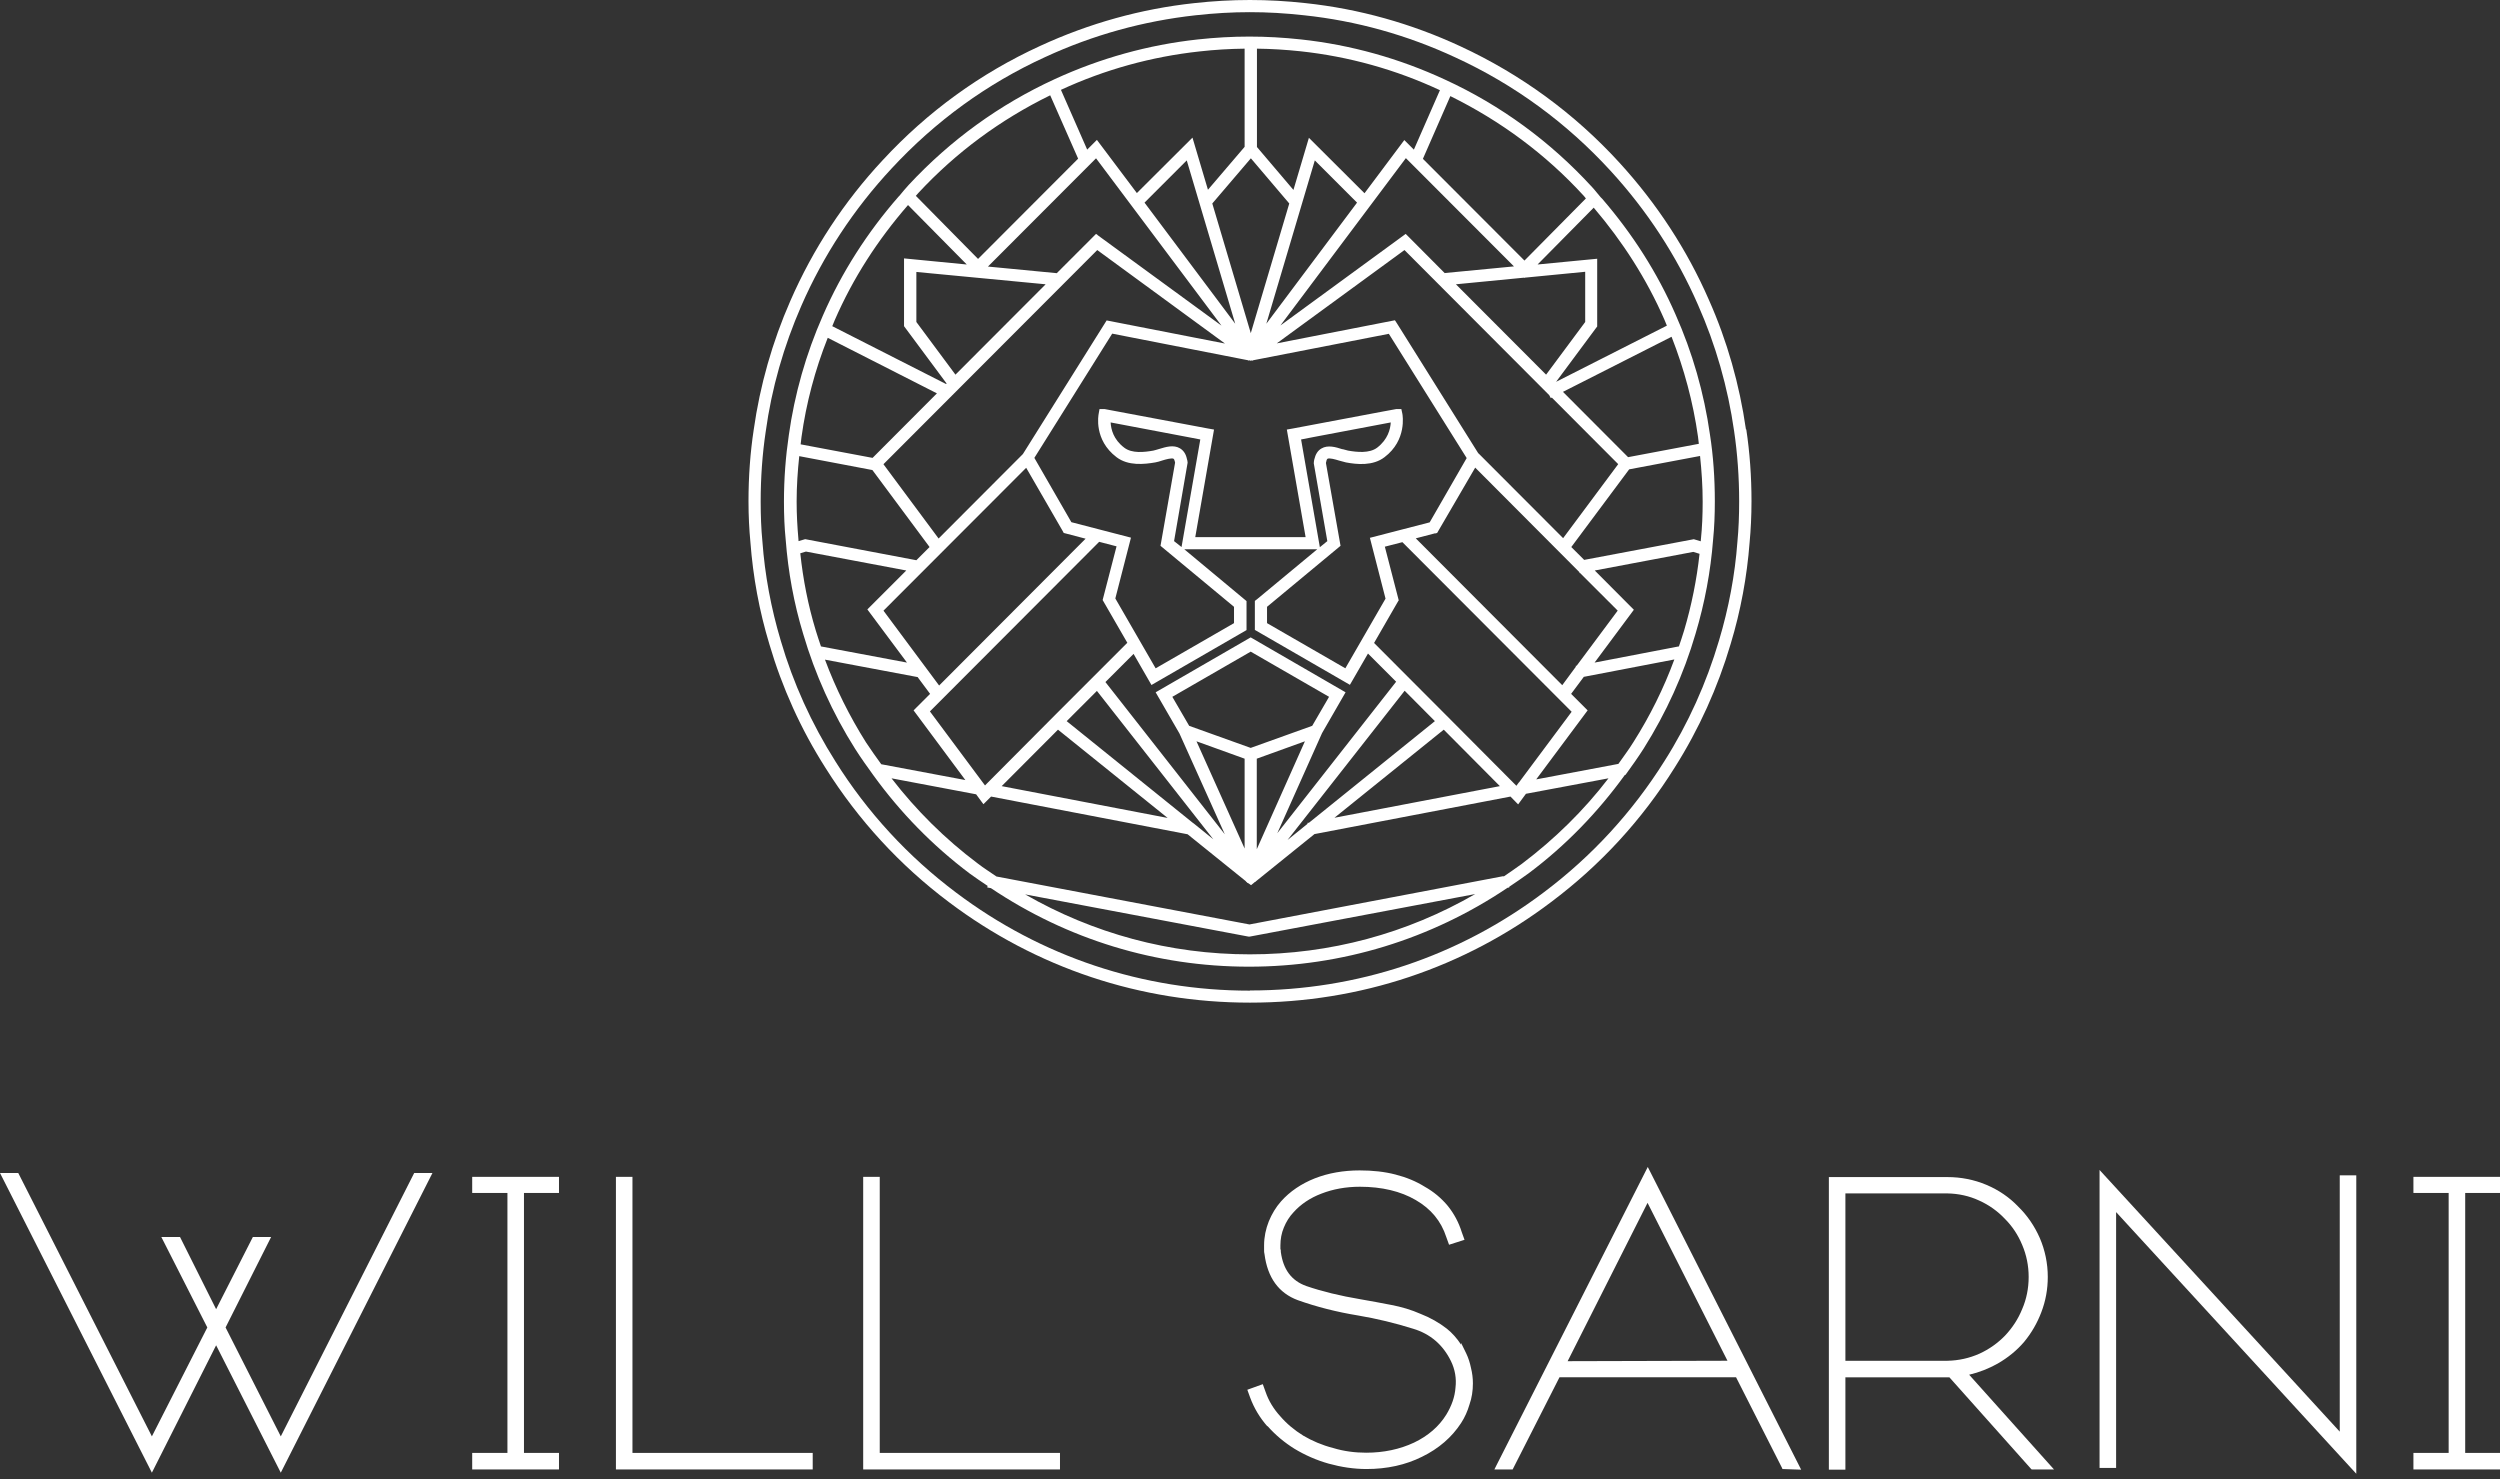 <svg width="267" height="158" viewBox="0 0 267 158" fill="none" xmlns="http://www.w3.org/2000/svg">
<rect x="0" y="0" width="267" height="158" fill="#333333" stroke="none"/>
<path d="M173.605 82.753C174.273 81.825 174.941 80.897 175.553 79.932C177.947 76.128 179.822 72.008 181.084 67.683C182.067 64.399 182.698 61.021 182.958 57.643C183.088 56.363 183.144 54.989 183.144 53.542C183.144 51.092 182.977 48.68 182.624 46.415C181.993 41.961 180.75 37.637 178.95 33.592C177.001 29.119 174.347 24.98 171.118 21.232L170.951 21.065C170.635 20.712 170.357 20.322 170.041 19.988C165.587 15.126 160.298 11.247 154.322 8.5C149.442 6.236 144.264 4.789 138.956 4.213C135.189 3.805 131.681 3.805 127.914 4.213C122.643 4.789 117.502 6.218 112.659 8.445C106.757 11.154 101.505 14.959 97.051 19.747C96.698 20.118 96.401 20.508 96.067 20.898L95.975 20.99C92.634 24.813 89.906 29.063 87.883 33.703C86.083 37.786 84.858 42.091 84.246 46.471C83.912 48.735 83.726 51.111 83.726 53.579C83.726 55.045 83.782 56.363 83.912 57.643C84.171 61.039 84.784 64.436 85.786 67.721C87.048 72.008 88.904 76.146 91.335 79.988C91.947 80.953 92.615 81.881 93.284 82.809C96.16 86.78 99.594 90.306 103.565 93.294C104.196 93.758 104.846 94.185 105.477 94.612L105.439 94.779L105.829 94.853C113.995 100.328 123.46 103.242 133.388 103.242C143.317 103.242 152.838 100.309 161.004 94.816L161.189 94.779V94.705C161.876 94.241 162.562 93.777 163.249 93.276C167.221 90.306 170.635 86.762 173.53 82.772L173.605 82.753ZM160.558 93.573L133.444 98.732L106.423 93.61C105.755 93.146 105.068 92.719 104.419 92.218C100.93 89.601 97.849 86.539 95.214 83.124L104.252 84.832L104.864 85.667L105.031 85.889L105.848 85.073L126.837 89.1L133.054 94.111L133.092 94.185H133.129L133.221 94.296H133.259L133.463 94.426L133.611 94.538L133.927 94.278L133.964 94.241L134.075 94.166H134.112L134.149 94.111L140.385 89.081L161.319 85.073L162.136 85.908L162.971 84.776L171.786 83.124C169.151 86.558 166.051 89.601 162.562 92.236C161.913 92.719 161.263 93.146 160.595 93.61L160.558 93.573ZM133.333 100.031H133.463L157.552 95.484C150.258 99.697 142.055 101.924 133.481 101.924C124.907 101.924 116.76 99.697 109.485 95.521L133.351 100.031H133.333ZM85.266 57.513C85.155 56.27 85.081 54.971 85.081 53.56C85.081 51.909 85.192 50.294 85.359 48.717L93.172 50.201L99.278 58.423L97.868 59.833L86.027 57.588H85.972L85.285 57.792C85.285 57.792 85.266 57.606 85.266 57.513ZM181.659 57.55C181.659 57.55 181.641 57.718 181.641 57.81L180.898 57.588L169.188 59.796L167.814 58.423L173.994 50.127L181.566 48.698C181.733 50.294 181.845 51.909 181.845 53.579C181.845 54.989 181.789 56.326 181.659 57.569V57.55ZM162.154 83.644L161.95 83.922L154.508 76.443L154.341 76.276L146.751 68.667L149.33 64.195L149.386 64.12L147.901 58.386L149.776 57.903L167.852 76.016L162.21 83.588H162.173V83.644H162.154ZM139.661 87.968L137.508 89.712L150.017 73.771L153.246 77.018L139.791 87.875H139.643V87.968H139.661ZM127.413 87.894L113.921 77.018L117.15 73.789L129.584 89.638L127.45 87.912H127.431L127.413 87.894ZM162.785 29.694L162.822 29.657L169.299 29.026V34.389L165.123 40.013L155.492 30.362L162.748 29.657L162.785 29.694ZM133.574 79.876L127.004 77.519L125.204 74.42L133.574 69.595L141.944 74.42L140.144 77.519L133.574 79.876ZM132.925 81.027V90.622L127.784 79.171L132.925 81.027ZM134.224 81.027L139.364 79.171L134.224 90.696V81.027ZM141.183 78.317L143.707 73.938L133.574 68.073L123.423 73.938L125.965 78.336L130.809 89.1L118.059 72.843L121.066 69.836L122.977 73.158L133.129 67.294V64.195L126.485 58.664H140.682L134.261 63.99L134.019 64.176V67.275L144.171 73.14L146.101 69.799L149.108 72.806L136.414 88.989L141.202 78.28L141.183 78.317ZM126.837 49.403C126.837 49.292 126.8 49.125 126.763 49.014C126.652 48.475 126.392 48.104 126.021 47.882C125.334 47.473 124.518 47.733 123.775 47.956C123.571 48.011 123.367 48.086 123.181 48.123C122.235 48.29 120.899 48.457 120.063 47.807C118.913 46.935 118.653 45.84 118.616 45.116C120.268 45.432 124.35 46.211 126.837 46.675L128.192 46.935L126.188 58.423L125.39 57.792L126.837 49.422V49.403ZM140.292 46.675C142.779 46.211 146.936 45.413 148.532 45.116C148.495 45.84 148.217 46.935 147.085 47.807C146.25 48.438 144.913 48.29 143.967 48.123C143.8 48.086 143.614 48.03 143.41 47.974H143.354C142.668 47.752 141.814 47.492 141.127 47.9C140.738 48.123 140.496 48.513 140.366 49.069C140.348 49.162 140.311 49.311 140.311 49.478L141.758 57.792L140.96 58.441L138.956 46.935L140.292 46.675ZM143.688 71.377L135.319 66.551V64.807L143.169 58.293L141.61 49.459C141.61 49.459 141.61 49.385 141.647 49.292C141.647 49.218 141.703 49.051 141.777 48.995C141.981 48.884 142.631 49.069 142.983 49.181C143.243 49.255 143.503 49.329 143.744 49.385C144.913 49.608 146.639 49.775 147.864 48.828C150.277 47.009 149.794 44.318 149.776 44.207L149.664 43.687H149.126C149.126 43.687 149.052 43.687 138.065 45.766L137.434 45.877L139.439 57.365H127.654L129.658 45.877L129.027 45.766C121.703 44.38 118.016 43.687 117.966 43.687H117.428L117.335 44.207C117.317 44.318 116.797 46.972 119.247 48.828C120.49 49.775 122.198 49.589 123.385 49.385C123.608 49.348 123.849 49.273 124.128 49.181C124.48 49.069 125.149 48.884 125.334 48.995C125.39 49.032 125.445 49.144 125.483 49.329C125.483 49.348 125.483 49.385 125.501 49.403L123.942 58.293L131.792 64.807V66.551L123.423 71.377L119.117 63.916L120.787 57.421L114.422 55.769L110.469 48.902L118.783 35.633L133.277 38.472L133.351 38.528V38.491H133.5L133.537 38.528L133.723 38.491L133.76 38.528L133.852 38.472L148.328 35.651L156.642 48.921L152.689 55.788L146.305 57.439L147.975 63.935L143.67 71.395L143.688 71.377ZM154.304 29.175L150.518 25.37L150.128 24.98L136.748 34.761L150.147 16.889L161.69 28.451L154.341 29.156L154.304 29.175ZM133.593 35.614L129.473 21.733L133.593 16.907L137.694 21.733L133.574 35.614H133.593ZM117.224 25.092L117.057 24.98L112.863 29.175L105.514 28.469L117.057 16.907L130.456 34.779L117.224 25.11V25.092ZM119.247 58.349L117.762 64.083L120.398 68.648L112.807 76.239L105.198 83.885L99.315 75.979L117.391 57.866L119.247 58.349ZM124.703 87.356L106.98 83.959L112.993 77.928L124.703 87.356ZM154.193 77.928L160.187 83.959L142.519 87.337L154.193 77.928ZM157.886 48.42L149.219 34.575L148.978 34.204L136.358 36.672L149.998 26.706L165.458 42.203L165.625 42.518L165.736 42.462L172.825 49.57L166.942 57.476L157.904 48.42H157.886ZM135.244 34.575L140.422 17.13L144.932 21.64L135.244 34.575ZM131.922 34.575L122.235 21.64L126.745 17.13L131.922 34.575ZM97.868 34.408V29.045L104.678 29.694L111.675 30.362L102.043 40.013L97.868 34.389V34.408ZM94.36 49.57L117.187 26.706L130.827 36.691L118.189 34.222L109.244 48.494L100.243 57.513L94.36 49.589V49.57ZM94.36 65.215L109.596 49.96L113.475 56.678L113.605 56.919L115.943 57.532L100.299 73.214L94.379 65.252L94.36 65.215ZM153.283 56.975L153.487 56.919L157.552 49.942L168.687 61.114V61.207H168.761L172.77 65.215L168.39 71.098H168.297V71.21L166.849 73.177L151.205 57.495L153.265 56.957L153.283 56.975ZM173.883 48.828L166.924 41.85L178.523 35.967C179.859 39.382 180.824 42.945 181.344 46.62C181.381 46.879 181.399 47.139 181.436 47.399L173.865 48.828H173.883ZM100.076 41.998L93.191 48.902L85.508 47.455C85.545 47.195 85.563 46.935 85.6 46.675C86.101 43.056 87.048 39.493 88.403 36.078L100.076 42.017V41.998ZM179.284 69.038L170.301 70.764L174.496 65.122L170.32 60.928L180.843 58.942L181.511 59.147C181.214 61.893 180.657 64.658 179.859 67.349C179.692 67.925 179.488 68.481 179.302 69.057L179.284 69.038ZM166.181 40.792L170.45 35.039L170.58 34.872V27.634L164.214 28.247L170.209 22.178C173.308 25.816 175.869 29.806 177.762 34.148C177.855 34.352 177.929 34.575 178.022 34.779L166.163 40.792H166.181ZM162.822 27.838L151.966 16.963L154.898 10.264C160.261 12.917 165.049 16.444 169.114 20.879C169.206 20.972 169.281 21.083 169.373 21.195L162.804 27.838H162.822ZM151 15.979L150.165 15.144L149.98 14.959L145.73 20.638L139.791 14.717L138.139 20.285L134.242 15.701V5.197C135.764 5.216 137.304 5.308 138.882 5.475C144.041 6.032 149.052 7.424 153.784 9.633L151.019 15.942L151 15.979ZM132.925 5.197V15.683L129.009 20.267L127.357 14.699L121.418 20.619L117.317 15.163L117.15 14.94L116.111 15.979L113.308 9.595C118.003 7.424 122.996 6.051 128.099 5.494C129.751 5.308 131.328 5.216 132.925 5.197ZM112.158 10.171L115.145 16.945L104.456 27.653L97.812 20.916C97.905 20.823 97.979 20.712 98.072 20.619C102.117 16.258 106.868 12.769 112.176 10.171H112.158ZM103.231 28.247L96.55 27.597V34.835L101.097 40.959L101.041 41.015L88.885 34.835C88.978 34.631 89.052 34.408 89.145 34.204C91.094 29.713 93.748 25.611 96.977 21.9L103.249 28.247H103.231ZM86.064 58.905L96.791 60.928L92.782 64.937L92.634 65.085L96.865 70.764L87.679 69.038C87.493 68.463 87.289 67.906 87.122 67.331C86.306 64.64 85.767 61.893 85.471 59.091L86.083 58.905H86.064ZM97.997 72.305L99.334 74.105L97.719 75.719L97.571 75.868L103.101 83.31L94.119 81.621C93.562 80.841 93.005 80.081 92.486 79.282C90.722 76.48 89.256 73.529 88.106 70.449L97.96 72.305H97.997ZM164.084 83.217L169.559 75.868L167.796 74.105L169.151 72.286L178.82 70.43C177.688 73.511 176.221 76.462 174.458 79.245C173.957 80.062 173.382 80.804 172.844 81.584L164.084 83.236V83.217Z" fill="white"/>
<path d="M186.466 45.858C185.78 41.07 184.462 36.412 182.513 32.032C180.175 26.669 176.946 21.732 172.937 17.352C168.13 12.1 162.433 7.943 155.993 4.955C150.723 2.505 145.155 0.946 139.439 0.334C135.375 -0.111 131.607 -0.111 127.543 0.334C121.864 0.946 116.334 2.487 111.1 4.899C104.735 7.813 99.074 11.915 94.286 17.092C90.148 21.528 86.826 26.594 84.413 32.125C82.483 36.523 81.165 41.163 80.497 45.895C80.126 48.326 79.94 50.906 79.94 53.541C79.94 55.119 80.015 56.548 80.145 57.921C80.423 61.596 81.091 65.252 82.167 68.796C83.522 73.417 85.526 77.871 88.162 82.01C91.651 87.559 96.086 92.403 101.357 96.356C110.673 103.371 121.79 107.082 133.5 107.082C145.211 107.082 156.364 103.371 165.662 96.337C170.933 92.384 175.368 87.559 178.857 81.973C181.455 77.871 183.46 73.417 184.833 68.778C185.909 65.233 186.578 61.577 186.856 57.958C186.986 56.585 187.06 55.1 187.06 53.541C187.06 50.887 186.874 48.308 186.503 45.858H186.466ZM133.482 105.802C122.068 105.802 111.211 102.183 102.118 95.335C96.977 91.475 92.634 86.761 89.238 81.342C86.677 77.296 84.71 72.953 83.392 68.444C82.353 64.973 81.685 61.41 81.425 57.828C81.295 56.492 81.24 55.082 81.24 53.56C81.24 50.98 81.425 48.456 81.778 46.099C82.409 41.478 83.708 36.95 85.582 32.663C87.939 27.262 91.187 22.326 95.233 17.983C99.909 12.935 105.421 8.927 111.638 6.087C116.742 3.73 122.124 2.246 127.673 1.633C129.677 1.41 131.57 1.299 133.482 1.299C135.393 1.299 137.286 1.41 139.29 1.633C144.877 2.227 150.314 3.749 155.455 6.143C161.746 9.038 167.314 13.121 171.991 18.224C175.906 22.493 179.061 27.318 181.344 32.552C183.237 36.82 184.536 41.367 185.204 46.044C185.557 48.438 185.742 50.962 185.742 53.541C185.742 55.063 185.687 56.511 185.557 57.847C185.297 61.392 184.629 64.936 183.59 68.407C182.253 72.935 180.305 77.278 177.762 81.286C174.347 86.724 170.023 91.438 164.883 95.298C155.789 102.164 144.932 105.783 133.5 105.783L133.482 105.802Z" fill="white"/>
<path d="M226 129.451L251.651 157.397V125.528H249.885V152.9L224.233 124.954V156.778H226V129.451Z" fill="white"/>
<path d="M197.066 147.096H208.194L216.89 156.848L216.982 156.939H219.368L210.305 146.821C211.384 146.569 212.416 146.156 213.357 145.628C214.435 145.008 215.399 144.228 216.179 143.311C216.959 142.37 217.579 141.291 218.014 140.144C218.473 138.951 218.703 137.689 218.703 136.381C218.703 134.913 218.404 133.513 217.854 132.229C217.28 130.921 216.5 129.796 215.536 128.856C214.596 127.869 213.449 127.089 212.141 126.538C210.833 125.988 209.433 125.712 207.988 125.712H195.323V156.962H197.089V147.119L197.066 147.096ZM215.972 139.8C215.536 140.878 214.917 141.819 214.137 142.645C213.38 143.425 212.462 144.091 211.407 144.572C210.328 145.054 209.181 145.307 207.988 145.33H197.089V127.456H207.988C209.181 127.479 210.328 127.731 211.361 128.213C212.439 128.695 213.357 129.361 214.137 130.187C214.917 130.967 215.536 131.907 215.972 132.963C216.431 134.041 216.661 135.188 216.661 136.381C216.661 137.574 216.431 138.745 215.972 139.8Z" fill="white"/>
<path d="M23.082 143.677L29.988 157.283L46.186 125.276H44.236L29.988 153.405L24.091 141.773L28.955 132.113H27.005L23.082 139.822L19.227 132.113H17.231L22.141 141.773L16.221 153.405L1.95 125.276H-0L16.221 157.283L23.082 143.677Z" fill="white"/>
<path d="M267 155.171H263.283V127.408H267V125.688H257.754V127.408H261.516V155.171H257.754V156.937H267V155.171Z" fill="white"/>
<path d="M59.7 155.171H55.96V127.408H59.7V125.688H50.431V127.408H54.194V155.171H50.431V156.937H59.7V155.171Z" fill="white"/>
<path d="M135.371 152.303C136.197 153.244 137.184 154.07 138.262 154.736C139.363 155.401 140.602 155.952 141.91 156.319C143.241 156.686 144.595 156.892 145.948 156.892C148.128 156.892 150.124 156.456 151.868 155.584C153.658 154.713 155.057 153.497 156.044 151.982C156.434 151.386 156.732 150.72 156.939 150.009C157.191 149.298 157.306 148.541 157.306 147.738C157.306 147.187 157.237 146.636 157.099 146.086C156.985 145.535 156.824 145.03 156.594 144.548L156.044 143.424V143.608C155.608 142.942 155.103 142.369 154.53 141.91C153.704 141.267 152.74 140.717 151.73 140.327C150.744 139.891 149.665 139.569 148.564 139.363C147.486 139.156 146.407 138.95 145.329 138.766C143.126 138.399 141.176 137.918 139.501 137.344C137.918 136.77 137.046 135.577 136.794 133.719C136.794 133.581 136.794 133.466 136.748 133.398V133.007C136.748 132.342 136.863 131.7 137.115 131.103C137.367 130.484 137.712 129.933 138.147 129.474C138.905 128.625 139.914 127.937 141.13 127.478C142.369 126.996 143.746 126.744 145.237 126.744C147.577 126.744 149.597 127.226 151.203 128.166C152.832 129.107 153.91 130.415 154.461 132.113L154.759 132.939L156.411 132.411L156.113 131.585C155.791 130.552 155.287 129.612 154.621 128.786C153.933 127.96 153.107 127.271 152.166 126.744C151.249 126.17 150.193 125.734 149.023 125.436C147.876 125.138 146.591 125 145.214 125C143.493 125 141.887 125.275 140.419 125.849C138.973 126.423 137.757 127.249 136.817 128.304C136.266 128.923 135.83 129.658 135.509 130.438C135.188 131.241 135.004 132.113 135.004 133.007V133.489C135.004 133.65 135.004 133.788 135.05 133.948C135.371 136.449 136.564 138.101 138.606 138.858C140.602 139.569 142.759 140.12 145.008 140.487C147.05 140.831 149.023 141.313 150.927 141.91C152.763 142.46 154.117 143.631 154.965 145.374C155.401 146.269 155.562 147.233 155.447 148.196C155.378 149.183 155.034 150.147 154.461 151.087C153.681 152.349 152.51 153.359 151.019 154.07C149.505 154.781 147.784 155.149 145.903 155.149C144.687 155.149 143.493 154.988 142.369 154.644C141.199 154.345 140.144 153.887 139.203 153.336C138.239 152.739 137.413 152.051 136.725 151.248C136.014 150.468 135.486 149.596 135.165 148.655L134.866 147.829L133.214 148.426L133.513 149.252C133.926 150.376 134.545 151.409 135.348 152.326L135.371 152.303Z" fill="white"/>
<path d="M86.797 155.171H67.547V125.688H65.781V156.937H86.797V155.171Z" fill="white"/>
<path d="M166.552 147.095H185.412L190.299 156.731L190.368 156.892L192.364 156.961L175.982 124.632L159.806 156.525L159.6 156.938H161.55L166.552 147.095ZM167.424 145.374L175.959 128.464L184.494 145.328L167.401 145.374H167.424Z" fill="white"/>
<path d="M113.206 155.171H93.956V125.688H92.189V156.937H113.206V155.171Z" fill="white"/>
</svg>
